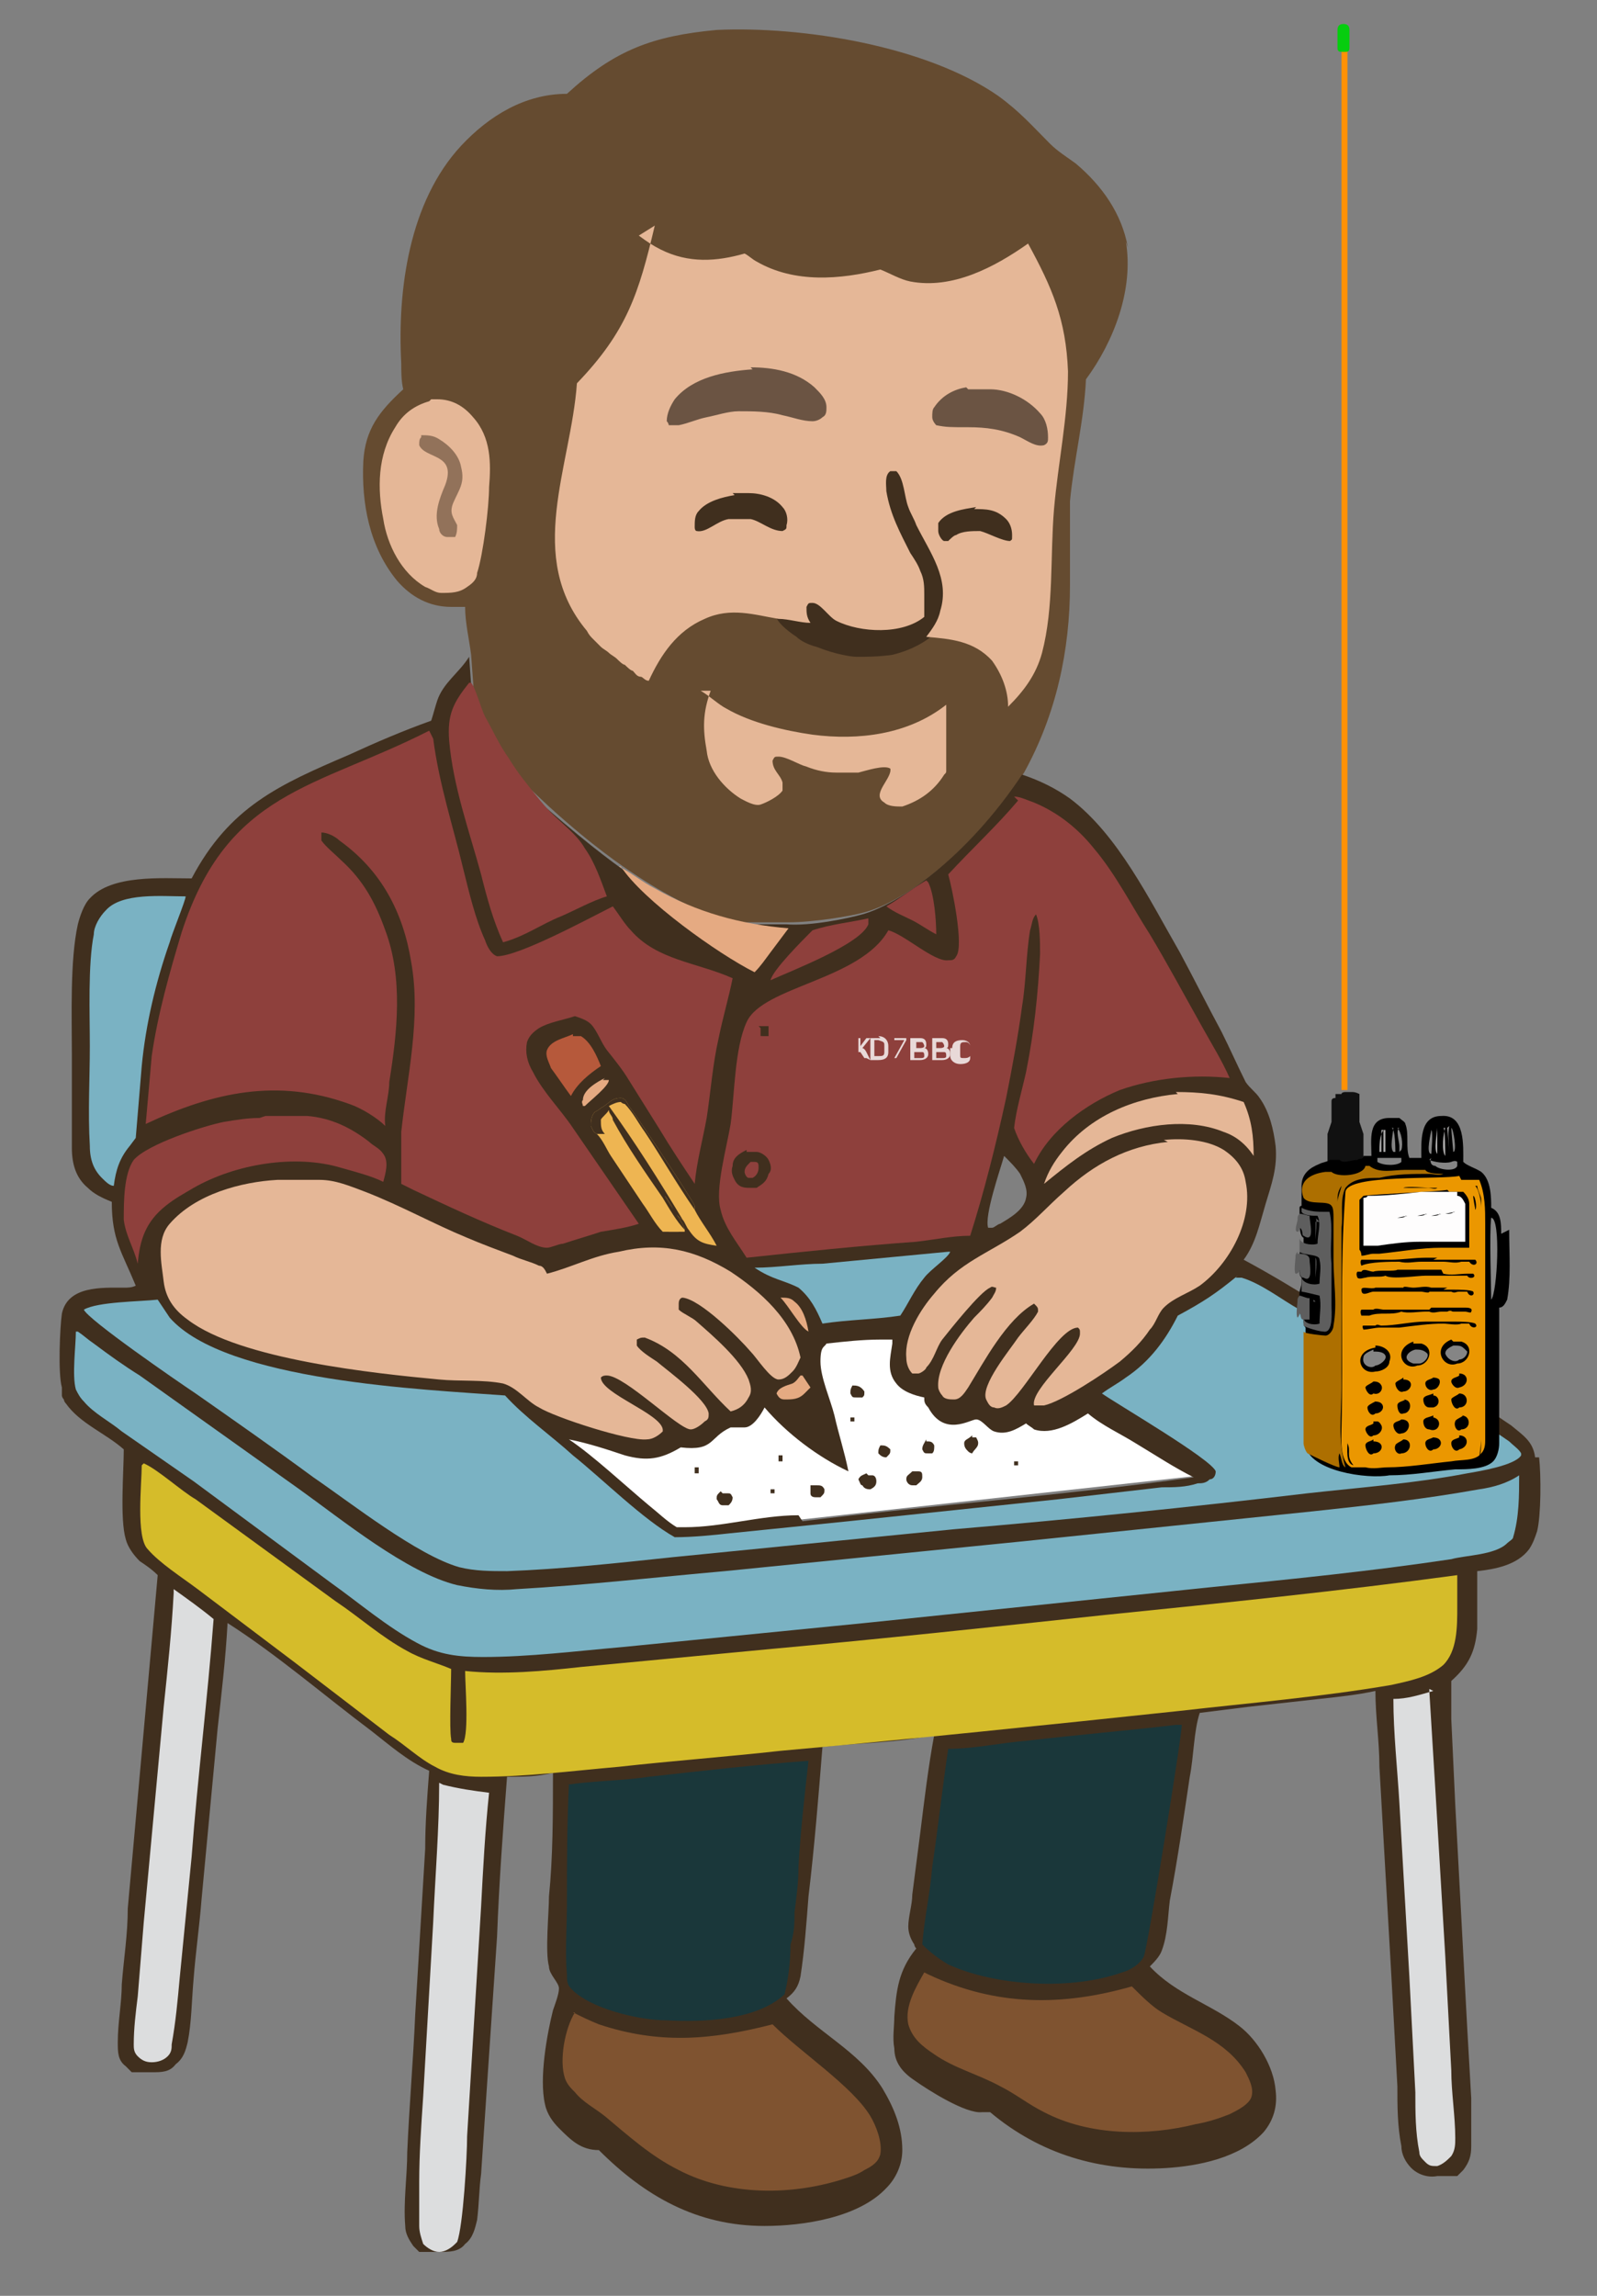 <?xml version="1.0" encoding="UTF-8"?>
<svg id="Layer_1" xmlns="http://www.w3.org/2000/svg" version="1.1" viewBox="0 0 80 115">
  <rect x="0" y="0" width="80" height="115" fill="#808080" stroke="none"/>
  <!-- Generator: Adobe Illustrator 29.4.0, SVG Export Plug-In . SVG Version: 2.1.0 Build 152)  -->
  <defs>
    <style>
      .st0 {
        fill: none;
      }

      .st1 {
        fill: #eeb552;
      }

      .st2 {
        fill: #111;
      }

      .st3 {
        fill: #fefdfd;
      }

      .st4 {
        opacity: .5;
      }

      .st4, .st5 {
        fill: #402f1e;
      }

      .st6 {
        fill: #ff9106;
      }

      .st7 {
        fill: #dcddde;
      }

      .st8 {
        fill: #06cd0f;
      }

      .st9 {
        fill: #606060;
      }

      .st10 {
        fill: #1a373a;
      }

      .st11 {
        fill: #19130c;
        opacity: .6;
      }

      .st12 {
        fill: #fff;
      }

      .st13 {
        fill: #eb9700;
      }

      .st14 {
        fill: #d5bc2a;
      }

      .st15 {
        fill: #7f5330;
      }

      .st16 {
        fill: #654b30;
      }

      .st17 {
        fill: #ad6f00;
      }

      .st18 {
        opacity: .8;
      }

      .st19 {
        fill: #e5b797;
      }

      .st20 {
        fill: #858585;
      }

      .st21 {
        fill: #5e5e5e;
      }

      .st22 {
        fill: #abaaaa;
      }

      .st23 {
        fill: #b6593b;
      }

      .st24 {
        fill: #e5aa82;
      }

      .st25 {
        fill: #8e403c;
      }

      .st26 {
        fill: #7ab2c3;
      }
    </style>
  </defs>
  <path class="st16" d="M56.5,12.4c-.3-1.7-1.3-3.1-2.6-4.2-.4-.3-.9-.6-1.3-1-.9-.9-1.5-1.6-2.6-2.4-3.6-2.5-9.8-3.5-14.1-3.3h0s0,0,0,0c-3.2.3-5.1,1-7.5,3.2-2.1,0-3.9,1.1-5.3,2.6-2.6,2.8-3.2,7.2-3,10.9,0,.4,0,.9.1,1.3-1.2,1.1-1.9,2-2,3.6-.1,2.1.3,4.3,1.7,6,.7.8,1.6,1.3,2.7,1.3.2,0,.5,0,.7,0,0,.8.2,1.6.3,2.4,0,0,0,0,0,0l.3,4.1c.9.9,2.1,2.1,3.6,3.5,2.2,2,3.7,3,4.3,3.4,0,0,3.2,2.2,5.3,2.4.5,0,1,0,1,0,.7,0,1.3,0,1.4,0,1.2,0,3.1-.3,3.8-.5,1.9-.5,5.2-2.8,8-7,1.6-2.9,2.3-6.1,2.3-9.4,0-1.4,0-2.8,0-4.2.2-2.1.7-4,.8-6.1,1.4-1.9,2.4-4.5,2-6.9ZM47.9,30.2c-.2.4-.7,1.1-1.3,1.6,0,0,0,0,0,0-.6.5-1.3.7-1.8.8-.7.2-1.4.2-1.8.1-.2,0-1,0-2-.5-.4-.2-.8-.4-1-.5-.9-.6-1.1-1-1.1-1.3.1-1.3,4.6-1.2,5.1-3.2.3-.9-.6-1.5-.1-2.8.3-.7.9-1.5,1.3-1.4.3,0,.4.4.5.8.3,1,.7,1.9,1,2.8.8,2.3,1.6,2.6,1.3,3.3Z"/>
  <path class="st5" d="M45.6,24c-.1-.4-.2-.8-.5-.8-.4-.1-1.1.6-1.3,1.4-.5,1.3.4,1.9.1,2.8-.6,2-5,1.8-5.1,3.2,0,.3.2.7,1.1,1.3.2.2.6.4,1,.5,1,.4,1.8.5,2,.5.5,0,1.1,0,1.8-.1.4-.1,1.1-.3,1.8-.8,0,0,0,0,0,0,.6-.5,1.2-1.2,1.3-1.6.3-.8-.5-1.1-1.3-3.3-.3-1-.7-1.9-1-2.8Z"/>
  <polygon class="st12" points="60.2 73.9 33.9 76.8 24.1 68.6 49.9 65.6 60.2 73.9"/>
  <path class="st0" d="M54.3,70.4c-.8.4-1.8,1.1-2.7.8-.2,0-.3-.2-.4-.3-.5.3-1,.6-1.6.4-.4,0-.6-.5-.9-.6-.3,0-1.6.9-2.4-.6,0-.1-.1-.3-.2-.5-.5,0-1-.2-1.4-.7-.4-.6-.3-1.4-.2-2v-.2c-.2,0-.4,0-.6,0-.9,0-1.8.1-2.7.2h0c-.1.3-.3.7-.3.9,0,.8.5,1.9.7,2.7.2.9.5,1.9.7,2.8-1.6-.8-3.1-1.9-4.2-3.2-.2.4-.6.9-1,1-.2,0-.5,0-.7,0-1.1.5-.8,1.2-2.5,1-1,.6-1.7.7-2.8.4-.9-.2-1.8-.6-2.8-.8h0c1.2.9,2.8,2.4,4,3.4.4.4.9.8,1.4,1.1.1,0,.3,0,.4,0,1.9,0,3.8-.5,5.7-.6,6.5-.8,13.1-1.3,19.6-2.2-1-.5-2-1.1-2.9-1.7-.8-.5-1.6-1-2.4-1.5Z"/>
  <path class="st0" d="M49.7,61.5c.2,0,.3-.1.4-.2.5-.3,1.1-.7,1.3-1.3,0-.4,0-.9-.3-1.2-.2-.3-.5-.7-.8-.9h0c-.2.7-1,3-.8,3.6,0,0,0,0,.2,0Z"/>
  <path class="st5" d="M76.9,73c-.1-.8-.6-1.1-1.2-1.6-1.9-1.3-3.9-2.5-5.9-3.7-2.5-1.6-4.9-3.2-7.5-4.6.6-.8.8-1.8,1.1-2.8s.6-1.8.5-2.9c-.1-.8-.3-1.7-.8-2.4-.2-.3-.5-.5-.7-.8-.4-.8-.8-1.7-1.2-2.5-.7-1.3-1.4-2.7-2.1-4-1.5-2.6-3.1-5.9-5.5-7.7-.7-.5-1.5-.9-2.4-1.2,0,0,0,0,0,0-2.8,4.2-6.2,6.5-8,7-.7.2-2.6.6-3.8.5-.1,0-.7,0-1.4,0,0,0-.6,0-1,0-2.1-.2-5.3-2.4-5.3-2.4-.6-.4-2-1.4-4.3-3.4-1.5-1.4-2.8-2.6-3.6-3.5l-.3-4.1c-.5.8-1.3,1.3-1.6,2.2-.1.3-.2.7-.3,1-1.4.5-2.8,1.1-4.1,1.7-3.5,1.5-6,2.6-7.9,6.2-1.5,0-4-.2-5.1,1-.3.3-.5.9-.6,1.3-.4,1.8-.3,4.6-.3,6.5s0,3.1,0,4.7c0,.8.2,1.5.8,2,.3.3.7.5,1.2.7,0,1.9.5,2.5,1.2,4.2-.2.1-.4.1-.6.1-1.1,0-2.8-.1-3.1,1.3-.1.7-.2,3,0,3.7,0,0,0,.2,0,.2,0,0,0,.2,0,.2,0,0,0,.1.1.2,0,0,0,.1.1.2.7,1,2,1.5,2.9,2.3,0,1.1-.2,3.5.1,4.5.1.4.4.8.7,1.1.3.2.6.4.9.7l-1.5,16.7c0,1.3-.2,2.5-.3,3.8,0,.9-.2,1.9-.2,2.9,0,.5,0,.9.4,1.2,0,0,0,0,.1.1s0,0,.1.1c0,0,0,0,.1.1,0,0,.1,0,.2,0,0,0,0,0,.2,0,0,0,.1,0,.2,0,0,0,.1,0,.2,0,0,0,.1,0,.2,0,.5,0,.9,0,1.2-.4.4-.3.5-.7.6-1.1.2-1,.2-2.1.3-3.2.1-1.3.3-2.7.4-4l.8-8.5c.2-1.8.4-3.5.5-5.3h0c2.5,1.6,4.8,3.6,7.2,5.4.9.7,1.8,1.5,2.9,2-.1,1.3-.2,2.6-.2,3.9l-.5,8.3c-.1,2.3-.3,4.6-.4,6.9,0,1.2-.2,2.5-.1,3.7,0,.4.2.7.4,1,0,0,0,0,.1.1,0,0,0,0,.1.1,0,0,0,0,.1.1,0,0,.1,0,.2,0,0,0,0,0,.2,0s.1,0,.2,0c0,0,.1,0,.2,0,0,0,.1,0,.2,0,.5,0,1,0,1.3-.4.4-.3.5-.8.6-1.2.1-.8.1-1.6.2-2.3l.3-4.5.5-7.4c.1-2.7.3-5.4.5-8,.8,0,1.5,0,2.3-.2,0,2.1,0,4.2-.2,6.2,0,.8-.2,2.8,0,3.5,0,.4.5.8.5,1.1,0,.3-.2.8-.3,1.1-.3,1.2-.7,3.4-.4,4.7.1.5.4.9.7,1.2.6.6,1.1,1.1,2,1.1,2.3,2.3,4.9,3.8,8.3,3.8,1.9,0,4.7-.4,6.1-1.9.5-.5.8-1.2.8-1.9,0-1.1-.4-2.1-1-3.1-1.2-1.9-3.3-2.8-4.8-4.5.4-.3.6-.6.7-1.1.2-1.3.3-2.7.4-4,.3-2.5.5-5,.7-7.5,1.8-.2,3.8-.2,5.6-.6-.3,1.6-.5,3.3-.7,4.9l-.4,3.1c0,.5-.2,1.1-.2,1.6,0,.3.1.6.3.9,0,0,0,.1.1.2-.9,1.1-1,2.1-1.1,3.4,0,.5-.1,1.1,0,1.6,0,.7.4,1.2,1,1.6.7.5,2.6,1.7,3.4,1.6.1,0,.3,0,.4,0,2.5,2.1,5.5,3,8.8,2.8,1.6-.1,3.7-.5,4.9-1.8.5-.6.7-1.3.6-2.1-.1-1.2-.9-2.5-1.8-3.2-1.4-1.1-3.2-1.6-4.5-3,.2-.2.5-.5.6-.8.3-.8.3-1.7.4-2.5.4-2.1.7-4.2,1-6.2.2-1,.2-2.3.5-3.2.8-.1,1.6-.2,2.4-.3l3.6-.4c.9-.1,1.9-.2,2.8-.4,0,1.3.2,2.5.2,3.8l.6,10.5.3,5.5c0,1,0,2,.2,3,0,.4.2.8.5,1.1.3.3.8.5,1.3.4,0,0,.1,0,.2,0,0,0,.1,0,.2,0,0,0,.1,0,.2,0,0,0,.1,0,.2,0,0,0,.1,0,.2,0,0,0,0,0,.1-.1,0,0,0,0,.1-.1s0,0,.1-.1c.3-.4.4-.7.4-1.2,0-.8,0-1.6,0-2.4l-.2-3.5-.6-11.2-.2-4.3c0-.6,0-1.3,0-1.9.9-.8,1.2-1.5,1.3-2.6,0-1,0-2,0-2.9.9-.1,2-.3,2.6-1.1.2-.3.3-.6.4-.9.2-.8.2-2.8.1-3.7ZM50.3,57.9h0s0,0,0,0h0c.3.3.6.6.8.9.2.4.4.8.3,1.2-.1.6-.8,1-1.3,1.3-.1,0-.3.2-.4.2,0,0-.1,0-.2,0-.2-.6.6-2.9.8-3.6ZM40,75.9c-1.9,0-3.8.6-5.7.6-.1,0-.3,0-.4,0-.5-.3-.9-.7-1.4-1.1-1.2-1-2.8-2.5-4-3.3h0c1,.2,1.9.5,2.8.8,1.1.3,1.8.2,2.8-.4,1.7.2,1.4-.5,2.5-1,.2,0,.4,0,.7,0,.4,0,.8-.6,1-1,1.1,1.3,2.7,2.5,4.2,3.2-.2-1-.5-1.9-.7-2.8-.2-.8-.7-1.9-.7-2.7s.2-.7.3-.9h0c.9-.1,1.8-.2,2.7-.2.2,0,.4,0,.6,0v.2c-.1.7-.3,1.4.2,2,.3.4.9.6,1.4.7,0,.2,0,.3.2.5.8,1.5,2.1.6,2.4.6.3,0,.6.5.9.6.6.2,1.1-.1,1.6-.4.1.1.3.2.4.3.9.3,1.9-.3,2.7-.8.7.6,1.6,1,2.4,1.5,1,.6,1.9,1.2,2.9,1.7-6.5.9-13.1,1.4-19.6,2.2Z"/>
  <path class="st19" d="M32,11.8c.4.3.7.5,1.1.7,1.4.7,2.8.6,4.2.2.2.1.4.3.6.4,1.9,1.1,4.2.9,6.2.4.5.2,1,.5,1.5.6,2.1.4,4.2-.7,5.9-1.9,1.2,2.2,1.9,3.8,2,6.4,0,2.3-.5,4.6-.7,6.9-.2,2.4,0,4.9-.6,7.2-.3,1.1-.9,1.9-1.7,2.7,0-.8-.3-1.6-.8-2.3-.9-1-2.1-1.1-3.3-1.2.3-.4.6-.8.7-1.3.5-1.6-.5-2.9-1.2-4.3-.1-.3-.3-.6-.4-.9-.2-.5-.2-1.4-.6-1.8-.1,0-.2,0-.3,0-.3.2-.2.7-.2,1,.2,1.2.7,2.1,1.2,3.1.2.3.4.6.5.9.2.4.2.8.2,1.2,0,0,0,0,0,.1,0,0,0,0,0,.1,0,0,0,0,0,.1,0,0,0,0,0,.1,0,0,0,0,0,.1,0,0,0,0,0,.1s0,0,0,.1c0,0,0,0,0,.1,0,0,0,0,0,.1s0,0,0,0c0,0,0,0,0,0,0,0,0,0,0,0s0,0,0,0h0c0,0,0,.2,0,.2,0,0,0,0,0,0-1.1.9-3.2.8-4.4.2-.4-.2-.8-.9-1.2-.9-.2,0-.2,0-.3.2,0,.3,0,.5.2.8-.5,0-1.1-.2-1.6-.2-1.2-.2-2.4-.6-3.7,0-1.4.6-2.2,1.8-2.8,3.1-.2,0-.3-.2-.4-.2-.2,0-.3-.2-.4-.3-.1,0-.3-.2-.4-.3-.1,0-.3-.2-.4-.3-.1-.1-.3-.2-.4-.3-.1-.1-.3-.2-.4-.3s-.2-.2-.4-.4c-.1-.1-.2-.2-.3-.4-3.1-3.7-.8-8.2-.5-12.4,2.5-2.6,3.1-4.5,3.9-7.9h0s0,0,0,0Z"/>
  <path class="st11" d="M37.6,18.4c1.1,0,2.3.2,3.2,1,.3.3.6.6.6,1,0,.2,0,.4-.2.5-.1.1-.3.2-.5.2-.5,0-1-.2-1.5-.3-.7-.2-1.5-.2-2.2-.2-.5,0-1.1.2-1.6.3-.5.1-.9.3-1.4.4-.2,0-.3,0-.5,0,0,0,0-.1-.1-.2,0-.4.2-.8.4-1.1.9-1.1,2.5-1.4,3.9-1.5h0Z"/>
  <path class="st11" d="M48.5,19.5c.4,0,.8,0,1.1,0,.9,0,1.9.5,2.5,1.2.3.3.4.8.4,1.2,0,.2,0,.3-.2.4-.4.1-.8-.2-1.2-.4-.9-.4-1.7-.5-2.6-.5s-1.1,0-1.6-.1c0,0-.2-.2-.2-.4,0-.2,0-.4.1-.5.4-.6,1-.9,1.6-1h0s0,0,0,0Z"/>
  <path class="st5" d="M36.7,24.7c.3,0,.6,0,.8,0,.6,0,1.3.2,1.7.7.2.2.3.6.2.9,0,.2,0,.2-.2.3-.6,0-1.1-.5-1.6-.6,0,0,0,0,0,0-.4,0-.7,0-1.1,0-.6.1-1.1.7-1.6.6,0,0-.1,0-.1-.2,0-.3,0-.6.2-.8.4-.5,1.2-.7,1.8-.8h0Z"/>
  <path class="st5" d="M48.8,25.5c.6,0,1.1,0,1.6.5.2.2.3.5.3.8s0,.2-.1.3c-.4,0-1.1-.4-1.5-.5h0c-.4,0-.9,0-1.2.2-.1,0-.3.2-.4.3,0,0-.2,0-.2,0-.1,0-.3-.3-.3-.5,0-.1,0-.3,0-.4.4-.6,1.3-.7,1.9-.8h0Z"/>
  <path class="st25" d="M21.7,37h0c.3,2.3,1,4.4,1.5,6.5.3,1.2.6,2.5,1.1,3.6.1.3.3.7.6.8,1.1,0,4.6-1.9,5.8-2.5.3.4.6.9.9,1.2,1.3,1.5,3.3,1.6,5.1,2.4-.2,1-.5,2-.7,3-.3,1.3-.4,2.7-.6,4-.2,1.1-.5,2.2-.6,3.3-.6-.9-1.2-1.8-1.8-2.8-.5-.8-1-1.6-1.5-2.4-.3-.5-.7-1-1.1-1.5-.3-.4-.5-1-.8-1.3-.2-.2-.5-.3-.8-.4-.6.2-1.3.3-1.8.6-.3.2-.5.4-.6.7-.1.5,0,1,.3,1.5.5,1,1.4,1.9,2,2.8,1.1,1.6,2.2,3.2,3.3,4.8-.6.2-1.3.3-1.9.4-.6.2-1.3.4-1.9.6-.2,0-.6.2-.8.2-.5,0-1-.4-1.5-.6-1.8-.7-3.5-1.5-5.2-2.3l-.6-.3c0-.8,0-1.7,0-2.6.3-2.8,1-5.7.5-8.5-.4-2.5-1.5-4.6-3.6-6.1-.2-.2-.6-.4-.9-.4,0,.2,0,.3,0,.4.2.3.7.7,1,1,1.1,1,1.7,2.1,2.2,3.5.9,2.4.6,5.1.2,7.6,0,.7-.3,1.5-.2,2.2,0,0,0,0,0,0h0c-.4-.4-1.2-.9-1.8-1.1-3.6-1.3-6.8-.6-10.2,1,.1-1.1.2-2.3.3-3.4.3-2.1.9-4.2,1.5-6.2,2.3-7.1,6.7-7.2,12.4-10.1h0s0,0,0,0Z"/>
  <path class="st14" d="M7.2,73.3c.7.3,1.9,1.4,2.6,1.8l7,5.1c1.2.8,2.3,1.8,3.6,2.5.7.4,1.5.6,2.2.9,0,.7-.1,3,0,3.5,0,.1,0,.2.2.2.1,0,.3,0,.4,0,.3-.5.1-2.9.1-3.6,1.9.2,4,0,5.8-.2,3.2-.3,6.3-.6,9.5-.9,5.5-.5,11.1-1.1,16.7-1.7,5.9-.6,11.8-1.2,17.7-2v1.6c0,1,0,2.2-.7,2.9-.7.6-1.7.8-2.6,1-3.5.6-7.1.9-10.6,1.3-6.6.7-13.3,1.4-20,2-2.7.3-5.4.5-8.1.8-2.3.2-4.6.5-6.9.5-.8,0-1.6-.1-2.3-.5-.8-.4-1.5-1.1-2.3-1.6l-4.7-3.6-4.9-3.7c-.8-.6-1.9-1.3-2.5-2-.6-.6-.3-3.3-.3-4.2h0s0,0,0,0Z"/>
  <path class="st25" d="M50.8,39.9c.3,0,.7.2,1,.3,1.2.5,2.2,1.3,3,2.3,1.1,1.3,1.9,2.9,2.8,4.3.9,1.5,1.7,3,2.6,4.6.5.9,1,1.7,1.4,2.6-1.8-.2-3.8,0-5.5.6-1.7.7-3.5,2-4.3,3.7-.4-.5-.8-1.2-1-1.8.1-.9.4-1.9.6-2.8.4-2,.6-3.9.7-5.9,0-.6,0-1.5-.2-2-.2.2-.2.5-.3.8-.2,1.2-.2,2.6-.4,3.8-.2,1.5-.5,3.1-.8,4.6-.5,2.3-1.1,4.7-1.8,6.9-.9,0-1.8.2-2.7.3-2.8.2-5.7.5-8.5.8-.5-.8-1.1-1.5-1.3-2.4-.3-1,.3-3.1.5-4.3.2-1.5.2-3.8.8-5.1.8-1.8,5.7-2.1,7.1-4.6.8.2,2.3,1.6,3,1.5.2,0,.3,0,.4-.2.4-.5-.2-3.4-.4-4.1,1.2-1.3,2.4-2.4,3.5-3.7h0Z"/>
  <path class="st5" d="M37.4,57.7c.2,0,.3,0,.5,0,.2,0,.5.2.6.4.1.2.2.5,0,.7-.1.4-.3.5-.6.7h-.3c-.3,0-.6,0-.8-.4-.1-.2-.2-.4-.1-.7,0-.4.3-.6.7-.8h0s0,0,0,0Z"/>
  <path class="st25" d="M37.6,58.2c0,0,.1,0,.2,0,.2,0,.2.1.2.3,0,.2-.1.4-.3.5,0,0-.2,0-.2,0-.1,0-.2-.2-.2-.3,0-.2.1-.3.3-.5,0,0,0,0,0,0Z"/>
  <path class="st5" d="M38,51.4h.5s0,0,0,0c0,0,0,0,0,0,0,0,0,0,0,0,0,0,0,0,0,0,0,0,0,0,0,0,0,0,0,0,0,0,0,0,0,0,0,0,0,0,0,0,0,0,0,0,0,0,0,0,0,0,0,0,0,0h0s0,0,0,0c0,0,0,0,0,0,0,0,0,0,0,0,0,0,0,0,0,0,0,0,0,0,0,0,0,0,0,0,0,0,0,0,0,0,0,0,0,0,0,0,0,0,0,0,0,0,0,0,0,0,0,0,0,0v.5s0,0,0,0c0,0,0,0,0,0,0,0,0,0,0,0,0,0,0,0,0,0,0,0,0,0,0,0,0,0,0,0,0,0s0,0,0,0c0,0,0,0,0,0,0,0,0,0,0,0,0,0,0,0,0,0,0,0,0,0,0,0,0,0,0,0,0,0,0,0,0,0,0,0,0,0,0,0,0,0,0,0,0,0,0,0,0,0,0,0,0,0,0,0,0,0,0,0,0,0,0,0,0,0s0,0,0,0,0,0,0,0c0,0,0,0,0,0h0s0,0,0,0h-.4s0,0,0,0c0,0,0,0,0,0,0,0,0,0,0,0,0,0,0,0,0,0s0,0,0,0,0,0,0,0c0,0,0,0,0,0s0,0,0,0h0c0,0,0,0,0,0,0,0,0,0,0,0,0,0,0,0,0,0,0,0,0,0,0,0,0,0,0,0,0,0s0,0,0,0c0,0,0,0,0,0,0,0,0,0,0,0v-.4s0,0,0,0c0,0,0,0,0,0,0,0,0,0,0,0,0,0,0,0,0,0,0,0,0,0,0,0s0,0,0,0c0,0,0,0,0,0s0,0,0,0,0,0,0,0,0,0,0,0c0,0,0,0,0,0s0,0,0,0c0,0,0,0,0,0,0,0,0,0,0,0,0,0,0,0,0,0,0,0,0,0,0,0,0,0,0,0,0,0,0,0,0,0,0,0h0s0,0,0,0Z"/>
  <path class="st25" d="M38,51.9s0,0,0,0c0,0,0,0,0,0h.2s0,0,0,0c0,0,0,0,0,0,0,0,0,0,0,0s0,0,0,0c0,0,0,0,0,0,0,0,0,0,0,0s0,0,0,0c0,0,0,0,0,0h0c0,.2,0,.2,0,.2,0,0,0,0,0,0,0,0,0,0,0,0,0,0,0,0,0,0,0,0,0,0,0,0,0,0,0,0,0,0s0,0,0,0c0,0,0,0,0,0h-.2s0,0,0,0c0,0,0,0,0,0,0,0,0,0,0,0,0,0,0,0,0,0h0s0,0,0,0c0,0,0,0,0,0,0,0,0,0,0,0s0,0,0,0v-.3s0,0,0,0c0,0,0,0,0,0,0,0,0,0,0,0s0,0,0,0h0s0,0,0,0c0,0,0,0,0,0h0s0,0,0,0Z"/>
  <path class="st26" d="M61.9,64c.1,0,.2,0,.3,0,1,.3,2,1.1,2.9,1.6l3.4,2.1c2.3,1.5,4.8,2.9,7.1,4.5.2.2.5.4.6.6,0,0,0,0,0,.1-.3.5-2.1.8-2.7.9-2.6.5-5.3.7-8,1-5.9.7-11.8,1.3-17.7,1.8l-14.1,1.4c-2.8.3-5.6.6-8.3.7-.8,0-1.6,0-2.4-.2-2.1-.6-5.4-3.2-7.3-4.5-1.9-1.4-3.9-2.8-5.9-4.2-.9-.6-5.4-3.7-5.6-4.2h0c.7-.4,2.8-.4,3.7-.5.2.3.4.6.6.9,2.8,3.2,12.8,3.6,16.8,3.9,1,1.1,2.3,2,3.4,3,1.5,1.2,3.5,3.2,5.1,4.1.9,0,1.9-.1,2.8-.2,2-.2,3.9-.4,5.9-.6l10.5-1.1c1.7-.2,3.5-.4,5.2-.6.6,0,1.2,0,1.8-.2.2,0,.4,0,.6-.2.2,0,.3-.2.3-.4-.2-.6-5-3.4-5.7-3.9.4-.3.8-.5,1.2-.8,1.2-.8,2-1.9,2.6-3.1,1.3-.7,1.9-1.1,3-2h0s0,0,0,0Z"/>
  <path class="st26" d="M3.9,66.7c.3.2.5.4.8.6.8.6,1.5,1.1,2.3,1.6l8,5.7c2.1,1.5,5.4,4.2,7.9,4.8,1,.2,2,.3,3,.2,3.5-.2,7-.6,10.4-.9l15-1.5,14.5-1.5c2.8-.3,5.5-.6,8.3-1.1.7-.1,1.4-.3,2-.7,0,1,0,2.1-.3,3.1,0,.1-.2.2-.3.3-.6.6-2.1.6-2.8.8-4,.6-8,1-12,1.4l-17.4,1.8-12.1,1.2c-2.3.2-4.7.5-7,.5-1.2,0-2.2-.1-3.3-.7-1.5-.8-2.9-2-4.3-3l-6.9-5.1-3.6-2.5c-.6-.5-1.4-.9-1.9-1.5-.2-.2-.3-.4-.4-.6-.2-.7,0-2.2,0-2.9h0s0,0,0,0Z"/>
  <path class="st19" d="M14.1,59.1c.6,0,1.3,0,1.9,0,.8,0,1.5.3,2.3.6,1.8.7,3.4,1.6,5.1,2.3.7.3,1.5.6,2.3.9.4.2.9.3,1.3.5.2,0,.3.2.4.4,1.2-.3,2.3-.9,3.6-1.1,2.1-.5,3.8-.1,5.6,1,1.5,1,3.1,2.4,3.5,4.3-.1.2-.2.5-.4.7-.2.2-.4.4-.7.4-.4,0-1.1-1.1-1.4-1.4-.6-.7-2.5-2.6-3.4-2.7-.1,0-.2.1-.2.3,0,.1,0,.2,0,.3.2.2.7.4.9.6.8.7,2.2,1.9,2.6,2.9.1.3.2.6,0,.9-.2.4-.5.6-.9.7-1.4-1.3-2.4-3-4.3-3.7-.2,0-.2,0-.4.1,0,.1,0,.1,0,.3.2.3.7.6,1,.8.6.5,2.5,1.9,2.6,2.6,0,.2,0,.3-.2.4-.2.2-.5.4-.7.4-.6,0-3.3-2.7-4.2-2.7-.1,0-.2,0-.3.1,0,.8,3,1.8,3.1,2.6,0,0,0,0,0,.1-.2.2-.5.4-.8.4-.9.1-4.6-1.1-5.4-1.6-.6-.3-1.1-1-1.8-1.2-1-.2-2.2-.1-3.2-.2-3.2-.3-10-1-12.6-3-.7-.5-1.1-1.1-1.2-1.9-.1-.9-.4-2.1.3-2.9,1.3-1.5,3.6-2.1,5.4-2.2h0s0,0,0,0Z"/>
  <path class="st10" d="M28.4,89.4c1.3-.2,2.8-.2,4.1-.4,2.7-.3,5.3-.6,8-.8-.2,1.8-.4,3.5-.5,5.3,0,.8-.1,1.5-.2,2.3,0,.5,0,1-.2,1.6,0,.8-.1,1.7-.3,2.5,0,0,0,0,0,0-1.4,1.3-4.1,1.4-5.9,1.3-1.4,0-3.9-.6-4.8-1.6-.2-.2-.2-.4-.2-.7-.1-1.1,0-2.4,0-3.6,0-2,0-3.9.1-5.9h0s0,0,0,0Z"/>
  <path class="st10" d="M59,86.4c.1,0,0,0,.2,0,0,.6-1.7,11.1-1.9,11.6-.2.4-.7.7-1.1.8-2.5.9-6.3.7-8.7-.4-.5-.3-.9-.6-1.3-1,.1-1.3.4-2.6.5-3.9.3-2,.5-3.9.8-5.9,1.3,0,2.6-.3,3.9-.4,2.5-.3,5-.5,7.5-.8h0Z"/>
  <path class="st19" d="M58.3,57.1c1-.1,2.2,0,3,.5.6.4,1,.9,1.1,1.6.4,1.9-.8,4.1-2.3,5.2-.6.4-1.3.6-1.8,1.1-.3.3-.4.8-.7,1.1-.4.6-.9,1.1-1.5,1.6-.8.6-2.9,2-3.8,2.2-.2,0-.3,0-.5,0-.2-.8,2.3-2.8,2.3-3.6,0-.2,0-.2-.1-.3-1,0-2.7,3.3-3.6,3.9-.2.1-.4.2-.6.1-.2,0-.3-.2-.4-.4-.3-.7,1.2-2.5,1.6-3.1.3-.4.8-.9,1-1.3,0-.2,0-.2-.2-.4-1.4.8-2.5,2.9-3.3,4.2-.2.3-.4.6-.7.6-.2,0-.5,0-.6-.2-.1-.1-.2-.3-.2-.4-.1-1.1,1.1-2.7,1.8-3.5.3-.3.6-.6.9-1,.1-.2.2-.3.2-.5h0c-.1,0-.2-.1-.3,0-.5.2-2,2.1-2.4,2.6-.3.4-.4,1-.8,1.4,0,.1-.3.3-.4.3-.1,0-.2,0-.3,0-.2-.2-.3-.5-.3-.8-.1-1.1.7-2.4,1.4-3.2,1.3-1.6,2.7-2,4.3-3.1.8-.6,1.4-1.3,2.2-2,1.5-1.4,3.2-2.3,5.2-2.5h0s0,0,0,0Z"/>
  <path class="st5" d="M43.5,73.9c0,0,.2,0,.2,0,.1,0,.2.1.2.3,0,.2-.1.3-.3.4-.1,0-.3,0-.4-.2-.1,0-.1-.1-.2-.3.1-.2.2-.2.4-.3h0Z"/>
  <path class="st5" d="M45.7,73.7c0,0,.2,0,.3,0,.2,0,.2.1.2.3,0,.2-.2.3-.3.4,0,0-.1,0-.2,0-.2,0-.3-.2-.3-.3,0-.2.1-.2.3-.4h0s0,0,0,0Z"/>
  <path class="st5" d="M48.7,72h.2c.1.2.1.2.1.3,0,.2-.2.3-.3.5,0,0-.1,0-.2-.1-.1-.1-.2-.2-.2-.4,0-.2.2-.2.4-.4h0Z"/>
  <path class="st5" d="M50.7,73.2s0,0,0,0h.3s0,0,0,0c0,0,0,0,0,0,0,0,0,0,0,0h0s0,0,0,0c0,0,0,0,0,0,0,0,0,0,0,0,0,0,0,0,0,0,0,0,0,0,0,0s0,0,0,0v.2s0,0,0,0c0,0,0,0,0,0,0,0,0,0,0,0,0,0,0,0,0,0h0s0,0,0,0c0,0,0,0,0,0,0,0,0,0,0,0,0,0,0,0,0,0h-.2s0,0,0,0c0,0,0,0,0,0s0,0,0,0c0,0,0,0,0,0h0s0,0,0,0,0,0,0,0c0,0,0,0,0,0v-.2s0,0,0,0c0,0,0,0,0,0,0,0,0,0,0,0,0,0,0,0,0,0h0s0,0,0,0h0,0Z"/>
  <path class="st5" d="M36.2,74.8c0,0,.2,0,.2,0,.2,0,.2,0,.3.2,0,.2-.1.3-.2.4,0,0-.2,0-.3,0-.2,0-.2-.2-.3-.3,0-.2,0-.2.2-.4h0Z"/>
  <path class="st5" d="M38.6,74.6h.2s0,0,0,0c0,0,0,0,0,0,0,0,0,0,0,0,0,0,0,0,0,0,0,0,0,0,0,0,0,0,0,0,0,0s0,0,0,0c0,0,0,0,0,0,0,0,0,0,0,0v.2s0,0,0,0c0,0,0,0,0,0,0,0,0,0,0,0,0,0,0,0,0,0,0,0,0,0,0,0,0,0,0,0,0,0,0,0,0,0,0,0,0,0,0,0,0,0,0,0,0,0,0,0h-.2s0,0,0,0c0,0,0,0,0,0,0,0,0,0,0,0,0,0,0,0,0,0,0,0,0,0,0,0,0,0,0,0,0,0,0,0,0,0,0,0,0,0,0,0,0,0s0,0,0,0v-.2s0,0,0,0c0,0,0,0,0,0,0,0,0,0,0,0,0,0,0,0,0,0,0,0,0,0,0,0,0,0,0,0,0,0,0,0,0,0,0,0,0,0,0,0,0,0,0,0,0,0,0,0Z"/>
  <path class="st5" d="M40.6,74.4c.1,0,.2,0,.3,0,.2,0,.3,0,.4.2,0,.2,0,.2-.2.4,0,0-.1,0-.2,0-.1,0-.3,0-.3-.2,0-.2,0-.3,0-.4h0Z"/>
  <path class="st5" d="M39,72.9s0,0,0,0,0,0,0,0h.2s0,0,0,0c0,0,0,0,0,0,0,0,0,0,0,0h0s0,0,0,0h0s0,0,0,0c0,0,0,0,0,0,0,0,0,0,0,0v.3s0,0,0,0c0,0,0,0,0,0,0,0,0,0,0,0h0s0,0,0,0h0s0,0,0,0c0,0,0,0,0,0,0,0,0,0,0,0h-.2s0,0,0,0c0,0,0,0,0,0,0,0,0,0,0,0h0s0,0,0,0,0,0,0,0c0,0,0,0,0,0s0,0,0,0v-.2s0,0,0,0c0,0,0,0,0,0,0,0,0,0,0,0h0s0,0,0,0,0,0,0,0h0s0,0,0,0Z"/>
  <path class="st5" d="M34.8,73.5h.2s0,0,0,0c0,0,0,0,0,0,0,0,0,0,0,0,0,0,0,0,0,0,0,0,0,0,0,0,0,0,0,0,0,0,0,0,0,0,0,0,0,0,0,0,0,0,0,0,0,0,0,0v.3s0,0,0,0c0,0,0,0,0,0,0,0,0,0,0,0,0,0,0,0,0,0,0,0,0,0,0,0,0,0,0,0,0,0,0,0,0,0,0,0,0,0,0,0,0,0,0,0,0,0,0,0,0,0,0,0,0,0h-.2s0,0,0,0c0,0,0,0,0,0,0,0,0,0,0,0h0s0,0,0,0,0,0,0,0c0,0,0,0,0,0v-.2s0,0,0,0,0,0,0,0c0,0,0,0,0,0,0,0,0,0,0,0h0s0,0,0,0c0,0,0,0,0,0,0,0,0,0,0,0h0s0,0,0,0Z"/>
  <path class="st5" d="M42.7,69.4c.2,0,.4,0,.6.3,0,.2,0,.2-.1.3,0,0-.2,0-.3,0-.2,0-.2,0-.3-.2,0-.2,0-.2.1-.4h0Z"/>
  <path class="st5" d="M42.6,71s0,0,0,0h.2s0,0,0,0c0,0,0,0,0,0,0,0,0,0,0,0h0s0,0,0,0c0,0,0,0,0,0,0,0,0,0,0,0,0,0,0,0,0,0v.2s0,0,0,0c0,0,0,0,0,0,0,0,0,0,0,0h0s0,0,0,0,0,0,0,0c0,0,0,0,0,0h-.2s0,0,0,0c0,0,0,0,0,0,0,0,0,0,0,0h0s0,0,0,0h0s0,0,0,0c0,0,0,0,0,0,0,0,0,0,0,0v-.3s0,0,0,0c0,0,0,0,0,0h0s0,0,0,0h0s0,0,0,0c0,0,0,0,0,0,0,0,0,0,0,0h0s0,0,0,0Z"/>
  <path class="st5" d="M44.1,72.4h0c.2,0,.3,0,.5.2,0,.2,0,.2-.2.4h0c-.2,0-.3-.1-.4-.2,0-.2,0-.2.1-.4h0Z"/>
  <path class="st5" d="M46.4,72.2c.2,0,.3,0,.4.2,0,.2,0,.3-.1.4h-.2c-.2,0-.2,0-.3-.2,0-.2.1-.3.2-.5h0s0,0,0,0Z"/>
  <path class="st15" d="M28.7,100.8c.4.2.8.4,1.3.6,3,1,5.6.8,8.7,0,1.4,1.4,4,3.1,4.9,4.6.3.5.6,1.3.5,1.9-.1.4-.4.6-.8.8-.3.2-.6.3-.9.4-2.7.9-5.9.9-8.4-.4-1.4-.7-2.5-1.7-3.7-2.7-.5-.4-1.1-.7-1.5-1.2-.2-.2-.4-.4-.5-.7-.3-.9,0-2.5.5-3.3h0Z"/>
  <path class="st15" d="M46.5,98.9c3.4,1.6,6.7,1.6,10.2.6.5.5,1,1,1.5,1.3,1.5.9,3.2,1.4,4.2,3,.2.4.4.8.3,1.2-.1.4-.7.7-1.1.9-.5.2-1.1.4-1.7.5-2.4.6-5.3.6-7.6-.6-.8-.4-1.4-.9-2.2-1.3-1.1-.6-2.3-.9-3.3-1.6-.6-.4-1.1-.8-1.3-1.5-.2-.9.4-1.9.8-2.6,0,0,0,0,0,0Z"/>
  <path class="st7" d="M22.2,89.4c.8.2,1.5.3,2.3.4-.2,1.9-.3,3.8-.4,5.7l-.7,11.5c0,1-.2,4.5-.5,5.3,0,0,0,0-.1.1-.2.2-.5.4-.8.4s-.6-.2-.8-.4c-.1-.3-.2-.6-.2-.9,0-.7,0-1.4,0-2.2,0-1.4.1-2.8.2-4.3l.5-8.7c.1-2.3.3-4.7.3-7h0s0,0,0,0Z"/>
  <path class="st7" d="M71.6,84.6s0,0,0,.1c.1,1.6.2,3.3.3,4.9l.5,8.4.3,5.7c0,1.1.2,2.3.2,3.4,0,.3,0,.6-.2.9-.2.2-.4.4-.7.5-.3,0-.4,0-.6-.2-.2-.2-.3-.3-.3-.5-.2-1-.2-2-.2-3l-.3-5.8-.5-8.7c-.1-1.7-.3-3.5-.3-5.2.7,0,1.3-.2,2-.4h0s0,0,0,0Z"/>
  <path class="st7" d="M8.7,79.6c.7.5,1.4,1,2,1.5-.3,4-.8,7.9-1.1,11.9l-.6,6.1c-.1,1.1-.2,2.2-.4,3.3,0,.2,0,.4-.2.6-.2.2-.5.3-.8.3-.3,0-.5-.1-.7-.3-.2-.2-.2-.4-.2-.6,0-.8.1-1.6.2-2.4l.3-3.7,1-10.8c.2-1.9.4-3.8.5-5.7h0,0Z"/>
  <path class="st25" d="M23.6,34.2c.2.2.5,1.3.7,1.7.4.7.7,1.4,1.2,2.1.3.5.6.9,1,1.4s.7.9,1.1,1.3c.6.6,1.3,1.1,1.7,1.8.5.7.8,1.6,1.1,2.4-.7.2-1.6.7-2.3,1-1,.4-1.8,1-2.9,1.3-.5-1.1-.8-2.2-1.1-3.4-.6-2.2-1.4-4.4-1.6-6.7-.1-1.3.2-1.9,1-2.9h0Z"/>
  <path class="st19" d="M21.6,20h.3c.7,0,1.3.3,1.8.9.9,1,.9,2.3.8,3.5,0,1-.3,3.4-.6,4.3,0,.3-.2.5-.5.7-.4.3-.8.3-1.3.3-.3,0-.5-.2-.8-.3-1.2-.7-1.9-2.1-2.1-3.4-.3-1.5-.3-3.2.6-4.6.4-.7,1-1.1,1.7-1.3h0s0,0,0,0Z"/>
  <path class="st4" d="M21.1,21.8c.3,0,.6,0,.9.2.5.3,1,.8,1.1,1.4.2.8-.1,1.1-.4,1.8-.2.5,0,.7.2,1.1,0,.2,0,.4-.1.6-.1,0-.3,0-.4,0-.2,0-.4-.2-.4-.4-.3-.7,0-1.5.3-2.2.6-1.6-1-1.3-1.3-2,0-.2,0-.3.1-.4,0,0,0,0,0,0Z"/>
  <path class="st26" d="M9.2,44.9h.1c0,.2-.7,1.9-.8,2.3-.7,2-1.2,4.1-1.4,6.2-.1,1.2-.2,2.4-.3,3.6l-.3.4c-.5.6-.7,1.2-.8,2-.2,0-.4-.2-.6-.4-.4-.4-.6-.9-.6-1.6-.1-1.7,0-3.4,0-5,0-1.6-.1-4.1.2-5.6,0-.4.3-.9.6-1.2.8-.9,2.8-.7,4-.7h0s0,0,0,0Z"/>
  <path class="st19" d="M35.1,34.6c.5.3.9.7,1.3.9,1.2.7,2.9,1.1,4.3,1.3,2.3.3,4.8,0,6.7-1.5,0,0,0,.2,0,.3,0,0,0,.1,0,.2s0,.1,0,.2c0,0,0,.1,0,.2,0,0,0,.1,0,.2v.4c0,0,0,.1,0,.2s0,.1,0,.2c0,0,0,.1,0,.2,0,0,0,.1,0,.2,0,0,0,.1,0,.2s0,.1,0,.2,0,.1,0,.2c0,0,0,.1,0,.2,0,0,0,.1,0,.2s0,.1-.1.2c-.5.8-1.2,1.3-2.1,1.6-.3,0-.7,0-.9-.2-.7-.4.4-1.2.3-1.7-.3-.2-1.2.1-1.6.2-.4,0-.8,0-1.1,0-.5,0-1-.1-1.5-.3-.4-.1-1-.5-1.4-.5-.2,0-.2,0-.3.2,0,.5.4.7.5,1.1,0,.2,0,.3,0,.4-.2.3-.8.6-1.1.7s-.8-.2-1-.3c-.8-.5-1.6-1.4-1.7-2.4-.2-1.1-.2-1.9.2-3h0s0,0,0,0Z"/>
  <path class="st25" d="M13.3,55.9c.7,0,1.4,0,2.1,0,1.2.1,2.2.6,3.1,1.3.2.2.5.3.7.6.3.4.1,1,0,1.4-.6-.3-1.4-.5-2.1-.7-2.3-.7-5.3-.2-7.4,1-.5.3-.9.5-1.4.9-1,.8-1.3,1.7-1.4,2.9-.2-.8-.6-1.4-.7-2.2,0-.9,0-2.3.5-3,.7-.8,3.5-1.7,4.5-1.9.6-.1,1.2-.2,1.8-.2h0Z"/>
  <path class="st26" d="M47.5,62.7h.1c-.1.3-1,.9-1.3,1.3-.5.6-.8,1.3-1.2,1.9-1.3.2-2.6.2-3.9.4-.3-.7-.6-1.3-1.2-1.8-.8-.4-1.3-.4-2.2-1,1.1,0,2.3-.2,3.4-.2,0,0,6.3-.6,6.3-.6Z"/>
  <path class="st1" d="M29.9,56.8s0,0,0,0c-.2-.1-.2-.2-.3-.4,0-.2,0-.5.2-.7,0,0,.2-.1.3-.2.4-.2.5-.5,1-.5.2,0,.3.2.4.4.4.5,3.2,4.7,3.3,5,0,0,0,.1,0,.2.3.6.8,1.2,1.1,1.8-.7-.1-1-.2-1.4-.8-.1-.1-.2-.4-.3-.5-.4-.2-.6-.9-.9-1.2h0,0c.3.5.9,1.3,1,1.7,0,0,0,0,0,.1-.3,0-.6,0-.8,0-.4-.4-.7-1-1-1.4l-1.6-2.4c-.2-.3-.4-.8-.7-1.1h0s0,0,0,0Z"/>
  <path class="st1" d="M30.2,55.6c0,.2.1.4.2.5.8,1.3,1.7,2.6,2.5,3.9.3.5.7,1.2,1.1,1.6,0,0,0,0,0,.1-.3,0-.6,0-.8,0-.4-.4-.7-1-1-1.4l-1.6-2.4c-.2-.3-.4-.8-.7-1.1-.1-.2-.2-.4-.2-.7,0-.2.3-.4.4-.5h0s0,0,0,0Z"/>
  <path class="st5" d="M29.9,56.8s0,0,0,0c-.2-.1-.2-.2-.3-.4,0-.2,0-.5.2-.7,0,0,.2-.1.3-.2.4-.2.5-.5,1-.5.2,0,.3.2.4.4.4.5,3.2,4.7,3.3,5,0,0,0,.1,0,.2h0c-.9-1.3-1.7-2.7-2.5-3.9-.3-.4-.6-1-1-1.4,0,0-.1,0-.2-.1-.2,0-.4.1-.6.2,1.3,1.8,2.5,3.7,3.7,5.7-.4-.2-.6-.9-.9-1.2h0,0c.3.5.9,1.3,1,1.7-.4-.4-.8-1.1-1.1-1.6-.9-1.3-1.8-2.6-2.5-3.9,0-.2-.2-.3-.2-.5h0c-.1.2-.4.4-.4.5,0,.3,0,.5.2.7h0s0,0,0,0Z"/>
  <path class="st19" d="M58.9,54.7c1.2,0,2.2.1,3.4.5.4.9.5,1.7.5,2.7-.4-.6-.9-1-1.5-1.2-1.7-.7-3.9-.4-5.6.3-1.3.6-2.3,1.4-3.4,2.3.2-.6.5-1.1.9-1.6,1.4-1.8,3.6-2.7,5.8-2.9h0Z"/>
  <path class="st24" d="M31,43.4c.6.3,1.2.8,1.8,1.1,2.1,1.2,4.3,1.8,6.7,2l-.9,1.2c-.3.4-.5.7-.8,1-1.8-.9-5.6-3.6-6.7-5.3h0Z"/>
  <path class="st25" d="M43.5,45.9h0c0,.1,0,.2,0,.4-.4,1-3.8,2.3-4.9,2.8h0c.1-.5,1.6-2,2.1-2.5.9-.3,1.9-.4,2.8-.6h0s0,0,0,0Z"/>
  <path class="st23" d="M28.7,51.9c.1,0,.2,0,.4,0,.5.3.8,1,1,1.5-.6.4-1.2.9-1.5,1.5h0s0,0,0,0c-.3-.4-.7-1-1-1.4-.1-.3-.3-.6-.2-.9.2-.5.9-.6,1.3-.8h0s0,0,0,0Z"/>
  <path class="st25" d="M46.5,44.2h0c.3.6.4,1.9.4,2.6-.4-.2-.8-.5-1.2-.7-.4-.2-.9-.4-1.3-.7.7-.4,1.3-.9,2-1.3h0Z"/>
  <path class="st24" d="M40.2,68.9l.4.6c0,0-.2.2-.3.3-.3.3-.6.3-1,.3-.2,0-.3-.1-.4-.3.1-.3.5-.4.8-.5.2-.1.3-.3.4-.4h0Z"/>
  <path class="st24" d="M30.2,54.1c.2,0,.2,0,.3,0,0,.3-.9,1-1.2,1.3,0,0,0,0-.1,0,0-.1-.1-.2,0-.3,0-.5.7-.9,1.1-1.1h0s0,0,0,0Z"/>
  <path class="st24" d="M39.1,65c.3,0,.5,0,.7.2.4.3.6.9.7,1.5-.4-.2-1-1.3-1.4-1.7Z"/>
  <g>
    <g>
      <rect class="st6" x="67.2" y="2.2" width=".3" height="52.4"/>
      <polygon class="st9" points="66.9 58.4 66.9 58.9 67.9 58.9 67.9 58.3 66.9 58.4 66.9 58.4"/>
      <path class="st8" d="M67.3,2.6h0c-.2,0-.3,0-.3-.2v-.9c0-.2.1-.3.3-.3h0c.2,0,.3.1.3.3v.9c0,.2-.1.2-.3.2Z"/>
      <path class="st2" d="M66.9,54.8v.2c-.2,0-.2.1-.2.2v.7c0,.1,0,.2,0,.3l-.2.6s0,.1,0,.1v1.4s0,0,0,0h1.8s0,0,0,0v-1.4s0-.1,0-.1l-.2-.6c0-.1,0-.2,0-.3v-.7c0,0,0-.1,0-.2v-.2c-.2-.1-.3-.1-.4-.1h-.3c0,0-.2,0-.2.1h0Z"/>
    </g>
    <g>
      <path d="M75.2,61.8c0-.5,0-1.1-.5-1.3,0-.5,0-1.4-.5-1.8-.3-.2-.7-.3-.9-.5,0-.8.1-2.4-1.1-2.3-1.1,0-1,1.3-1,2.1-.1,0-.5,0-.6,0-.2-.5,0-1.2-.2-1.7,0-.1-.2-.2-.3-.3-.2,0-.3,0-.5,0-1.1,0-.9,1.1-.9,1.9,0,0-.3,0-.4,0,0,0,0,0,0,0,0,.2-.2.1-.3.2h0c-.3,0-.7.2-.9,0,0,0,0,0,0,0,0,0,0,0,0,0,0,0,0,0,0,0h0s0,0,0,0c0,0,0,0,0,0s0,0,0,0c-.1,0-.3,0-.5,0h0c-.1.1-.3.1-.5.2-.5.2-.9.5-.9,1.1,0,.2,0,.4,0,.6,0,.1,0,.2,0,.4,0,0-.1,0-.1.1,0,.1,0,.5,0,.6,0,.3,0,.8.2.9v.3c-.3.3-.2,1-.2,1.4,0,.1,0,.2.1.3,0,.4,0,.3-.1.7,0,.3-.1,1.2.2,1.4,0,.2,0,.3.1.4,0,2,0,4,0,5.9.2,1.3,3.1,1.7,4.2,1.5,1.1,0,2.2-.2,3.3-.3.6,0,1.5,0,1.9-.4.2-.2.3-.6.3-.9,0-2.3,0-4.5,0-6.8.2,0,.3-.2.4-.4.2-1.1.1-2.3.1-3.5h0Z"/>
      <path class="st13" d="M73.2,59.1c0,0,.5,0,.6,0,0,0,.2,0,.3,0,.3.7.3,1.5.3,2.2,0,1.1,0,2.2,0,3.4,0,2.5,0,4.9,0,7.4,0,.2,0,.5-.2.7-.3.4-1,.3-1.5.4-1,.1-2.2.3-3.2.3-.3,0-.7.1-1.1,0-.1,0-.5,0-.7,0-.6-.3-.5-1.4-.5-1.9.1-4-.1-8,.2-11.9.1-.9,4.9-.6,5.7-.8h0Z"/>
      <path d="M72.6,59.7c0,0,.6,0,.7,0,.2.2.3.4.3.6,0,.3,0,2.1,0,2.2-.1,0-.2,0-.3,0-.2,0-.3,0-.5,0-.2,0-.4,0-.6,0-1,0-2.1.2-3.1.3,0,0-.2,0-.3,0-.2,0-.4.1-.6.1,0,0,0-.2-.1-.3,0-.8,0-1.7,0-2.5,0,0,.1-.1.2-.2.7-.1,3.7-.2,4.2-.3h0Z"/>
      <path class="st3" d="M73,59.9c.2,0,.3.2.4.4,0,.6,0,1.3,0,1.9,0,0-.8,0-1,0-.4,0-.9,0-1.3,0-.7,0-1.4.1-2.1.2-.1,0-.3,0-.4,0,0,0-.3,0-.3,0h0c0-.5,0-1.8,0-2.4,0,0,.2,0,.2-.1.9,0,1.8-.1,2.7-.2h1.3c.2,0,.3,0,.5,0h0Z"/>
      <path d="M71.8,63.1c.1,0,.5,0,.6,0,.4,0,.7,0,1.2,0,.1,0,.2,0,.3,0,.2.2-.1.4-.3.1-.1,0-.3,0-.4,0-.3.1-.6,0-.9,0-.1,0-.3,0-.4,0s-.3,0-.4,0c0,0-.2,0-.3,0-.4,0-.7.1-1.1,0,0,0,0,0,0,0-.4,0-1.5,0-1.9.2,0,0-.1-.2,0-.3,0,0,0,0,.1,0,0,0,.2,0,.2,0,.1,0,.4,0,.6,0,.2,0,.4,0,.6,0,.5,0,1.2-.1,1.7-.1.2,0,.4,0,.6,0h0Z"/>
      <path d="M72.3,63.8c.4.1.8,0,1.2,0,0,0,.2,0,.3,0,.2.2-.2.3-.3.1-.1,0-.3,0-.4,0-.2,0-.3,0-.5,0-.2,0-.1,0-.4,0,0,0-.8,0-.8,0-.4,0-1.7.2-2,0-.2.1-.7,0-1,.1-.1,0-.3.1-.4,0,0,0-.1-.2,0-.3,0,0,.1,0,.2,0,.1-.2.4,0,.6,0,.2-.1,1.1,0,1.2-.1,0,0,0,0,0,0,.1,0,.2,0,.3,0,0,0,0,0,.1,0,.3,0,.9,0,1.3,0,.2,0,.3,0,.5,0h0Z"/>
      <path d="M72.3,64.6c.1,0,.4,0,.5,0,.2,0,.9,0,1,.1.1.2-.2.3-.3,0,0,0-.1,0-.2,0,0,0-.1,0-.2,0-.2,0-.2.1-.4,0,0,0-.1,0-.2,0-.1,0-.2,0-.3,0-.1,0-.2,0-.3,0-.1,0-.2,0-.3,0,0,.1-.3,0-.4,0,0,0-.2,0-.3,0-.2,0-.5,0-.7,0-.2,0-.4,0-.5,0,0,0-.2,0-.3,0-.2,0-.4,0-.6,0-.2,0-.6.3-.6-.1,0-.2.5,0,.7-.1,0,0,.1,0,.2,0,.1,0,.3,0,.5,0,.2,0,.4,0,.7,0,0-.1.3,0,.5,0,.3,0,.6-.1.9,0,.1,0,.2,0,.4,0,.1,0,.3,0,.4,0h0Z"/>
      <path d="M68.9,67.4c.4,0,.9.3.7.8,0,.3-.4.5-.7.5-.8.2-1.2-1,0-1.2h0Z"/>
      <path class="st20" d="M68.8,67.7c.2,0,.5,0,.6.2.1.2-.3.5-.5.5-.2.2-.7,0-.6-.4,0-.2.3-.3.5-.4Z"/>
      <path d="M71.7,65.5c.2,0,.9,0,1.1,0,.2,0,.4,0,.6,0,.1,0,.4,0,.3.2,0,.1-.2,0-.3,0-.1,0-.3,0-.4,0,0,0-.2,0-.2,0-.1,0-.1-.1-.3,0,0,0-.2,0-.3,0-.2,0-.4.1-.6,0,0,0-.2,0-.2,0-.3,0-.9.1-1.2,0-.5.2-1.1,0-1.6.2,0,0-.4,0-.4,0,0,0-.1-.2,0-.3,0,0,.1,0,.2,0,.1,0,.2,0,.4,0,.1-.1.4,0,.5,0,0,0,.1,0,.2,0,.1,0,.6,0,.6,0,0,0,0,0,0,0,.1,0,.2,0,.3,0,.1,0,.3,0,.4,0,.2,0,.4,0,.7,0,0,0,0,0,.1,0h0Z"/>
      <path d="M72.3,66.2c.2,0,.4,0,.6,0s.8,0,1,.1c.2.2-.2.3-.3,0-.1,0-.3,0-.4,0-.2.1-.7,0-.9,0-.7,0-1.4.1-2.2.2-.1,0-.3,0-.4,0-.1,0-.2,0-.3,0,0,0-.2,0-.3,0-.2,0-.6.1-.8.1,0,0-.1-.2,0-.2,0,0,.1,0,.2,0,0,0,0,0,.1,0,0,0,.2,0,.3,0,.1-.1.2,0,.3,0,.7,0,1.5-.2,2.2-.2.2,0,1,0,1.1,0h0Z"/>
      <path d="M70.8,67.3c0,0,.3,0,.4,0,.7.2.4,1.1-.2,1.1-.7.3-1.3-.8-.2-1.2Z"/>
      <path class="st20" d="M70.9,67.6c.2,0,.4,0,.6.2.1.2-.2.5-.4.5,0,0-.2,0-.3,0-.6-.2-.3-.6.1-.7Z"/>
      <path d="M72.8,67.2c0,0,.3,0,.4,0,.7.2.4,1.1-.2,1.1-.7.3-1.3-.8-.3-1.2h0Z"/>
      <path class="st20" d="M72.8,67.4c.4,0,.4,0,.7.3,0,.2-.2.4-.4.4-.2.2-.6,0-.7-.3,0-.2.2-.3.4-.4h0Z"/>
      <path d="M73.1,69.8c.5,0,.5.7,0,.7-.2.2-.4-.2-.4-.4,0-.1.3-.2.4-.3Z"/>
      <path d="M68.8,72.2c.6,0,.5.6,0,.6-.2.2-.4-.2-.4-.4,0-.2.3-.2.4-.3h0Z"/>
      <path d="M73.1,68.8c.5,0,.5.6,0,.7-.2.1-.4-.2-.4-.3,0-.2.3-.2.4-.3h0Z"/>
      <path d="M73.1,71.9c.5,0,.5.6,0,.7-.2.2-.4-.1-.4-.3,0-.2.2-.2.4-.3h0Z"/>
      <path d="M71.7,69c.1,0,.3,0,.4.1.1.2-.1.5-.3.5-.2.1-.4-.1-.4-.3,0-.2.3-.2.4-.3Z"/>
      <path d="M68.8,71.2c0,0,.2,0,.2,0,0,0,.1,0,.2.2.1.2-.1.5-.4.5-.2.2-.4-.2-.4-.3,0-.2.3-.2.4-.3h0Z"/>
      <path d="M73.2,70.9c.5,0,.5.7,0,.7-.2.2-.4-.2-.3-.4,0-.1.3-.2.4-.3h0Z"/>
      <path d="M71.8,69.9c.3,0,.4.5,0,.6,0,0-.2,0-.2,0-.2,0-.3-.2-.3-.4,0-.2.3-.2.5-.3h0Z"/>
      <path d="M71.7,72c.1,0,.3,0,.4.1.2.2,0,.5-.3.5-.2.2-.4-.1-.4-.3,0-.2.2-.2.4-.3h0Z"/>
      <path d="M71.8,71c.5.1.3.8-.2.6-.2,0-.3-.2-.3-.4,0-.2.3-.2.5-.3h0Z"/>
      <path d="M68.8,70.2c.1,0,.3,0,.4.1.2.2,0,.5-.3.5-.2.2-.4-.1-.4-.3,0-.1.2-.2.4-.3h0Z"/>
      <path d="M70.2,71.1c.6,0,.4.7,0,.7-.2.1-.4-.2-.4-.4,0-.2.3-.2.4-.3h0Z"/>
      <path d="M70.3,69.1c.6,0,.4.6,0,.6-.2.1-.4-.2-.4-.4,0-.1.3-.2.4-.3h0Z"/>
      <path d="M70.3,72.1c.5,0,.4.7-.1.7-.2.1-.4-.2-.3-.4,0-.1.3-.2.4-.3h0Z"/>
      <path d="M70.3,70.1c.5,0,.4.7,0,.7-.2.1-.3-.2-.3-.4,0-.2.3-.2.4-.3h0Z"/>
      <path d="M68.8,69.2c.1,0,.3,0,.4.2.1.2-.1.5-.4.4-.2.2-.4-.2-.4-.3,0-.1.3-.2.4-.3h0Z"/>
      <path d="M71.6,59.5c.1,0,.3,0,.4,0h0c-.1.1-.3,0-.5,0-.3,0-.6,0-.8,0,0,0-.3,0-.4,0,.2-.1,1.1,0,1.3,0h0Z"/>
      <path d="M73.9,59.4c.2.2.3.8.3,1.1h0c0-.1,0-.3,0-.4,0-.2-.2-.5-.2-.7h0Z"/>
      <path d="M67.5,72.3c.2.4-.1.6.3,1.1,0,0,0,0,0,0-.4-.1-.3-.8-.3-1.2h0Z"/>
      <path d="M73.8,59.9c.1,0,.2.6.1.7,0-.1-.1-.5-.1-.7Z"/>
      <path d="M74.2,72.1c0,.1,0,.8-.1.9h0c0,0,.1-.7.1-.9h0Z"/>
      <path class="st17" d="M68.6,58.4c.5.4,1.2.2,1.8.2.3,0,.6,0,1,0,.1.2.7.2.9.2-.2.1-.5,0-.7,0-.8,0-1.7,0-2.5.2-.6,0-1.3,0-1.7.5-.3.6-.1,1.4-.2,2,0,.5,0,1,0,1.5,0,1.7,0,4.8,0,6.5,0,1.3-.2,2.7.2,4h0c-.2-.1-.2-.5-.3-.7,0,0,0,0,0,0-.1.2,0,.5,0,.7-.2,0-1.4-.6-1.6-.7-.1-.1-.2-.4-.2-.5,0-1.9,0-3.7,0-5.6,0,.1,1,.2,1.1.2.2,0,.4-.3.4-.5.2-1.1,0-2.2,0-3.3,0-.7,0-1.4,0-2.1,0-.2,0-.5-.1-.6-.2-.3-1.1,0-1.4-.4-.3-.8.3-1.2,1.1-1.3,0,0,.2,0,.3,0,.3.3,1.6.2,1.7-.3,0,0,.2,0,.3,0h0Z"/>
      <path d="M67.2,59.4s0,0,0,0c0,.1-.2.6-.2.8,0-.3,0-.5.2-.8h0Z"/>
      <path class="st21" d="M65.2,60.5c.4.2.8.2,1.2.2,0,0,.1,0,.2,0,.2.8,0,1.7.1,2.6,0,.7,0,1.4,0,2.1,0,.3.1,1.4-.4,1.3-.2,0-.9-.2-1-.3,0-.1,0-.3,0-.4,0,.3.5.4.8.3,0-.5.1-.9,0-1.4,0,0-.8-.2-.9-.2,0-.2,0-.5,0-.7.1.3.6.4.9.3,0-.4.1-.8,0-1.2,0-.3-.8-.2-1-.4,0-.2,0-.5,0-.7,0,.3.6.4.9.3,0-.5.2-1,0-1.4-.2,0-.7,0-.8-.2,0,0,0-.1,0-.2h0Z"/>
      <path class="st20" d="M74.7,61c.5,0,.3,3.8,0,4.1,0-.6-.1-3.3,0-4.1Z"/>
      <path class="st21" d="M65,62.8c.2,0,.6,0,.6.3,0,.2.2,1.2-.3.9-.2,0-.2-.3-.2-.4h0c0,0,0,.2-.2.2-.1-.1,0-.7,0-.9,0,0,0-.1.1-.2h0Z"/>
      <path class="st21" d="M65.1,60.8c.2,0,.4.1.5.1,0,.3.3,1.4-.3,1-.1,0,0-.3-.2-.4,0,0,0,.2-.1.2-.2,0,0-.5,0-.6,0-.2,0-.2.2-.4h0Z"/>
      <path class="st21" d="M65.1,64.9c.1,0,.5.2.5.1,0,.4,0,.7,0,1.1,0,0-.2,0-.3,0-.2,0-.1-.3-.2-.3,0,0,0,.1-.1.2h0c-.1-.1,0-.7,0-.9,0,0,0-.1.1-.2h0Z"/>
      <path class="st20" d="M71.6,58.1c.2.1.8.2,1.1.1,0,0,.2-.1.3,0,0,0,0,.2,0,.2-.1.3-.9.2-1.1,0-.2,0-.3-.2-.2-.4h0Z"/>
      <path class="st20" d="M69,58c.1,0,.7,0,.8,0,0,0,.3,0,.4,0,0,0,0,.2,0,.2-.2.2-.9.2-1.2,0,0,0,0-.2,0-.3h0Z"/>
      <path class="st20" d="M70,56.5c.2.2.3.8.2,1.1,0,0,0,0-.1.1h0c0-.1,0-.2,0-.3,0-.2-.2-.8,0-.9h0Z"/>
      <path class="st20" d="M69.7,56.5c.2,0,.2,1.1.2,1.2,0,0,0,0-.1,0-.2-.2,0-1,0-1.2h0Z"/>
      <path class="st22" d="M72.3,56.5c.1,0,.1,1.3.1,1.4,0,0,0,0,0,0-.2-.2-.1-1.2,0-1.4h0Z"/>
      <path class="st20" d="M71.7,56.6c.1.1,0,1.1,0,1.2-.3,0,0-1.1,0-1.2Z"/>
      <path class="st22" d="M72,56.5h0c0,.2,0,1.2,0,1.3h0s0,0,0,0c-.2-.2,0-1.1,0-1.3h0Z"/>
      <path class="st21" d="M65.9,61c.1,0,0,1,0,1.1h0s0,0,0,0c0-.3,0-.6,0-.9,0,0,.1,0,.2,0h0Z"/>
      <path class="st21" d="M65.9,63c.1.1,0,.9,0,1h0s0,0,0,0h0s0-.8,0-1c0,0,.1,0,.2,0h0Z"/>
      <path class="st22" d="M69.4,56.6s0,0,0,0c0,0,0,1,0,1.1,0,0,0,0-.1,0,0-.2,0-.9,0-1.1Z"/>
      <path class="st22" d="M72.5,56.5c0,0,.1,1.2.1,1.3,0,0,0,0,0,0,0-.2-.1-1.1,0-1.4Z"/>
      <path class="st20" d="M72.7,56.5c.1,0,.3,1.2.1,1.2h0c0,0-.1-1.1-.1-1.2Z"/>
      <path class="st22" d="M69.2,56.6c0,.2,0,.4,0,.6,0,.2,0,.3,0,.5,0,0,0,0-.1,0,0-.3,0-.8.2-1.1h0Z"/>
      <path class="st21" d="M65.8,65.1h0c0,.2,0,.9,0,1h0c0,0,0-.8,0-.9,0,0,0,0,.1,0h0Z"/>
      <g>
        <path d="M68.9,61.4v-.3s0-.1,0-.1v.4s0,0,0,0h0ZM69,61.5v.4s0,0,0,0v-.3s0,0,0,0h0Z"/>
        <path d="M69.2,61.4v-.4s0,0,0,0v.3s0,0,0,0h0s0,0,0,0ZM69.7,61.4h0s0,0,0,0h-.3s0,0,0,0h0c0,0,.3,0,.3,0h0ZM69.7,61.3v-.3s0-.1,0-.1v.4s0,0,0,0h0c0,0,0,0,0,0ZM69.8,61.5v.4s0,0,0,0v-.3s0,0,0,0h0s0,0,0,0Z"/>
        <path d="M69.9,61.3v-.4s0,0,0,0v.3s0,0,0,0h0s0,0,0,0ZM70.4,60.9h0c0,.1-.3.1-.3.1h-.1c0,0,.5-.1.5-.1ZM70,61.5v.3s0,.1,0,.1v-.4s0,0,0,0h0c0,0,0,0,0,0ZM70.5,61.8h-.5s0,0,0,0h.3s.1,0,.1,0ZM70.4,61.3h0s0,0,0,0h-.3s0,0,0,0h0c0,0,.3,0,.3,0h0ZM70.5,61.4v.4s0,0,0,0v-.3s0,0,0,0h0Z"/>
        <path d="M70.7,61.8h0c0,0,0-.1,0-.1h0c0,0,0,.1,0,.1Z"/>
        <path d="M70.9,61.3v-.4s0,0,0,0v.3s0,0,0,0h0s0,0,0,0ZM71.4,60.8h0c0,.1-.3.1-.3.1h-.1c0,0,.5-.1.5-.1ZM71.5,61.7h-.5s0,0,0,0h.3s.1,0,.1,0ZM71.3,61.2h0s0,0,0,0h-.3s0,0,0,0h0c0,0,.3,0,.3,0h0ZM71.4,61.3v.4s0,0,0,0v-.3s0,0,0,0h0Z"/>
        <path d="M72.1,60.8h0c0,.1-.3.1-.3.1h-.1c0,0,.5-.1.5-.1ZM71.7,61.3v.3s0,.1,0,.1v-.4s0,0,0,0h0c0,0,0,0,0,0ZM72.2,61.7h-.5s0,0,0,0h.3s.1,0,.1,0ZM72,61.2h0s0,0,0,0h-.3s0,0,0,0h0c0,0,.3,0,.3,0h0ZM72,61.2v-.3s0-.1,0-.1v.4s0,0,0,0h0c0,0,0,0,0,0Z"/>
        <path d="M72.4,61.1h0c0,0,0,0,0,0v-.4s0,0,0,0v.3s0,0,0,0ZM72.8,60.7h0c0,.1-.3.1-.3.1h-.1c0,0,.5-.1.5-.1ZM72.4,61.6h0c0,.1,0-.3,0-.3h0s0,0,0,0v.3s0,0,0,0ZM72.9,61.6h-.5s0,0,0,0h.3s.1,0,.1,0ZM72.8,61.1h0s0,0,0,0v-.3s0-.1,0-.1v.4s0,0,0,0ZM72.9,61.6h-.1c0,0,0-.4,0-.4h0c0,0,0,0,0,0v.4s0,0,0,0Z"/>
      </g>
    </g>
  </g>
  <path class="st25" d="M22.8,32.4"/>
  <g class="st18">
    <path class="st12" d="M43.4,53s0,0,0,0h0c0,0,0,0-.1,0l-.2-.3s0,0,0,0c0,0,0,0-.1,0h0s0,.4,0,.4c0,0,0,0,0,0h0s0,0,0,0v-1.1s0,0,.1,0h0s0,0,0,0v.4s0,0,0,0h0s.3-.4.3-.4c0,0,0,0,.1,0h.1s0,0,0,0l-.4.5c0,0,.1,0,.2.2l.2.4Z"/>
    <path class="st12" d="M44,51.9c.3,0,.5.2.5.5v.3c0,.3-.2.4-.5.4h-.4s0,0,0,0v-1.1s0,0,.1,0h.4ZM44.3,52.4c0-.2,0-.2-.3-.3h-.2s0,.8,0,.8h.2c.2,0,.3,0,.3-.2v-.3Z"/>
    <path class="st12" d="M45.4,52s0,0,0,0h0c0,0,0,.1,0,.1l-.5.9s0,0-.1,0h0s0,0,0,0l.5-.9h-.5s0,0,0,0h0c0-.1,0-.1,0-.1h.7Z"/>
    <path class="st12" d="M46.1,52c.2,0,.3.1.3.3,0,.1,0,.2-.1.2h0c.1,0,.2.1.2.3,0,.2-.2.3-.4.3h-.5s0,0,0,0v-1.1s0,0,.1,0h.5ZM46.1,52.7h-.3s0,.3,0,.3h.3c.1,0,.2,0,.2-.1,0-.1,0-.2-.1-.2ZM46.1,52.5c0,0,.2,0,.2-.1,0,0,0-.1-.1-.2h-.3s0,.3,0,.3h.3Z"/>
    <path class="st12" d="M47.2,52c.2,0,.3.1.3.3,0,.1,0,.2-.1.2h0c.1,0,.2.1.2.3,0,.2-.2.3-.4.3h-.5s0,0,0,0v-1.1s0,0,.1,0h.5ZM47.2,52.7h-.3s0,.3,0,.3h.3c.1,0,.2,0,.2-.1,0-.1,0-.2-.1-.2ZM47.1,52.5c0,0,.2,0,.2-.1,0,0,0-.1-.1-.2h-.3s0,.3,0,.3h.3Z"/>
    <path class="st12" d="M47.7,52.5c0-.3.2-.4.5-.4.2,0,.4.1.4.3,0,0,0,0,0,0h0s0,0,0,0c0-.1-.1-.2-.2-.2-.2,0-.3,0-.3.2v.4c0,.2,0,.2.2.2.1,0,.2,0,.3-.1,0,0,0,0,0,0h0s0,0,0,.1c0,.2-.2.3-.5.3-.3,0-.5-.2-.5-.4v-.4Z"/>
  </g>
</svg>